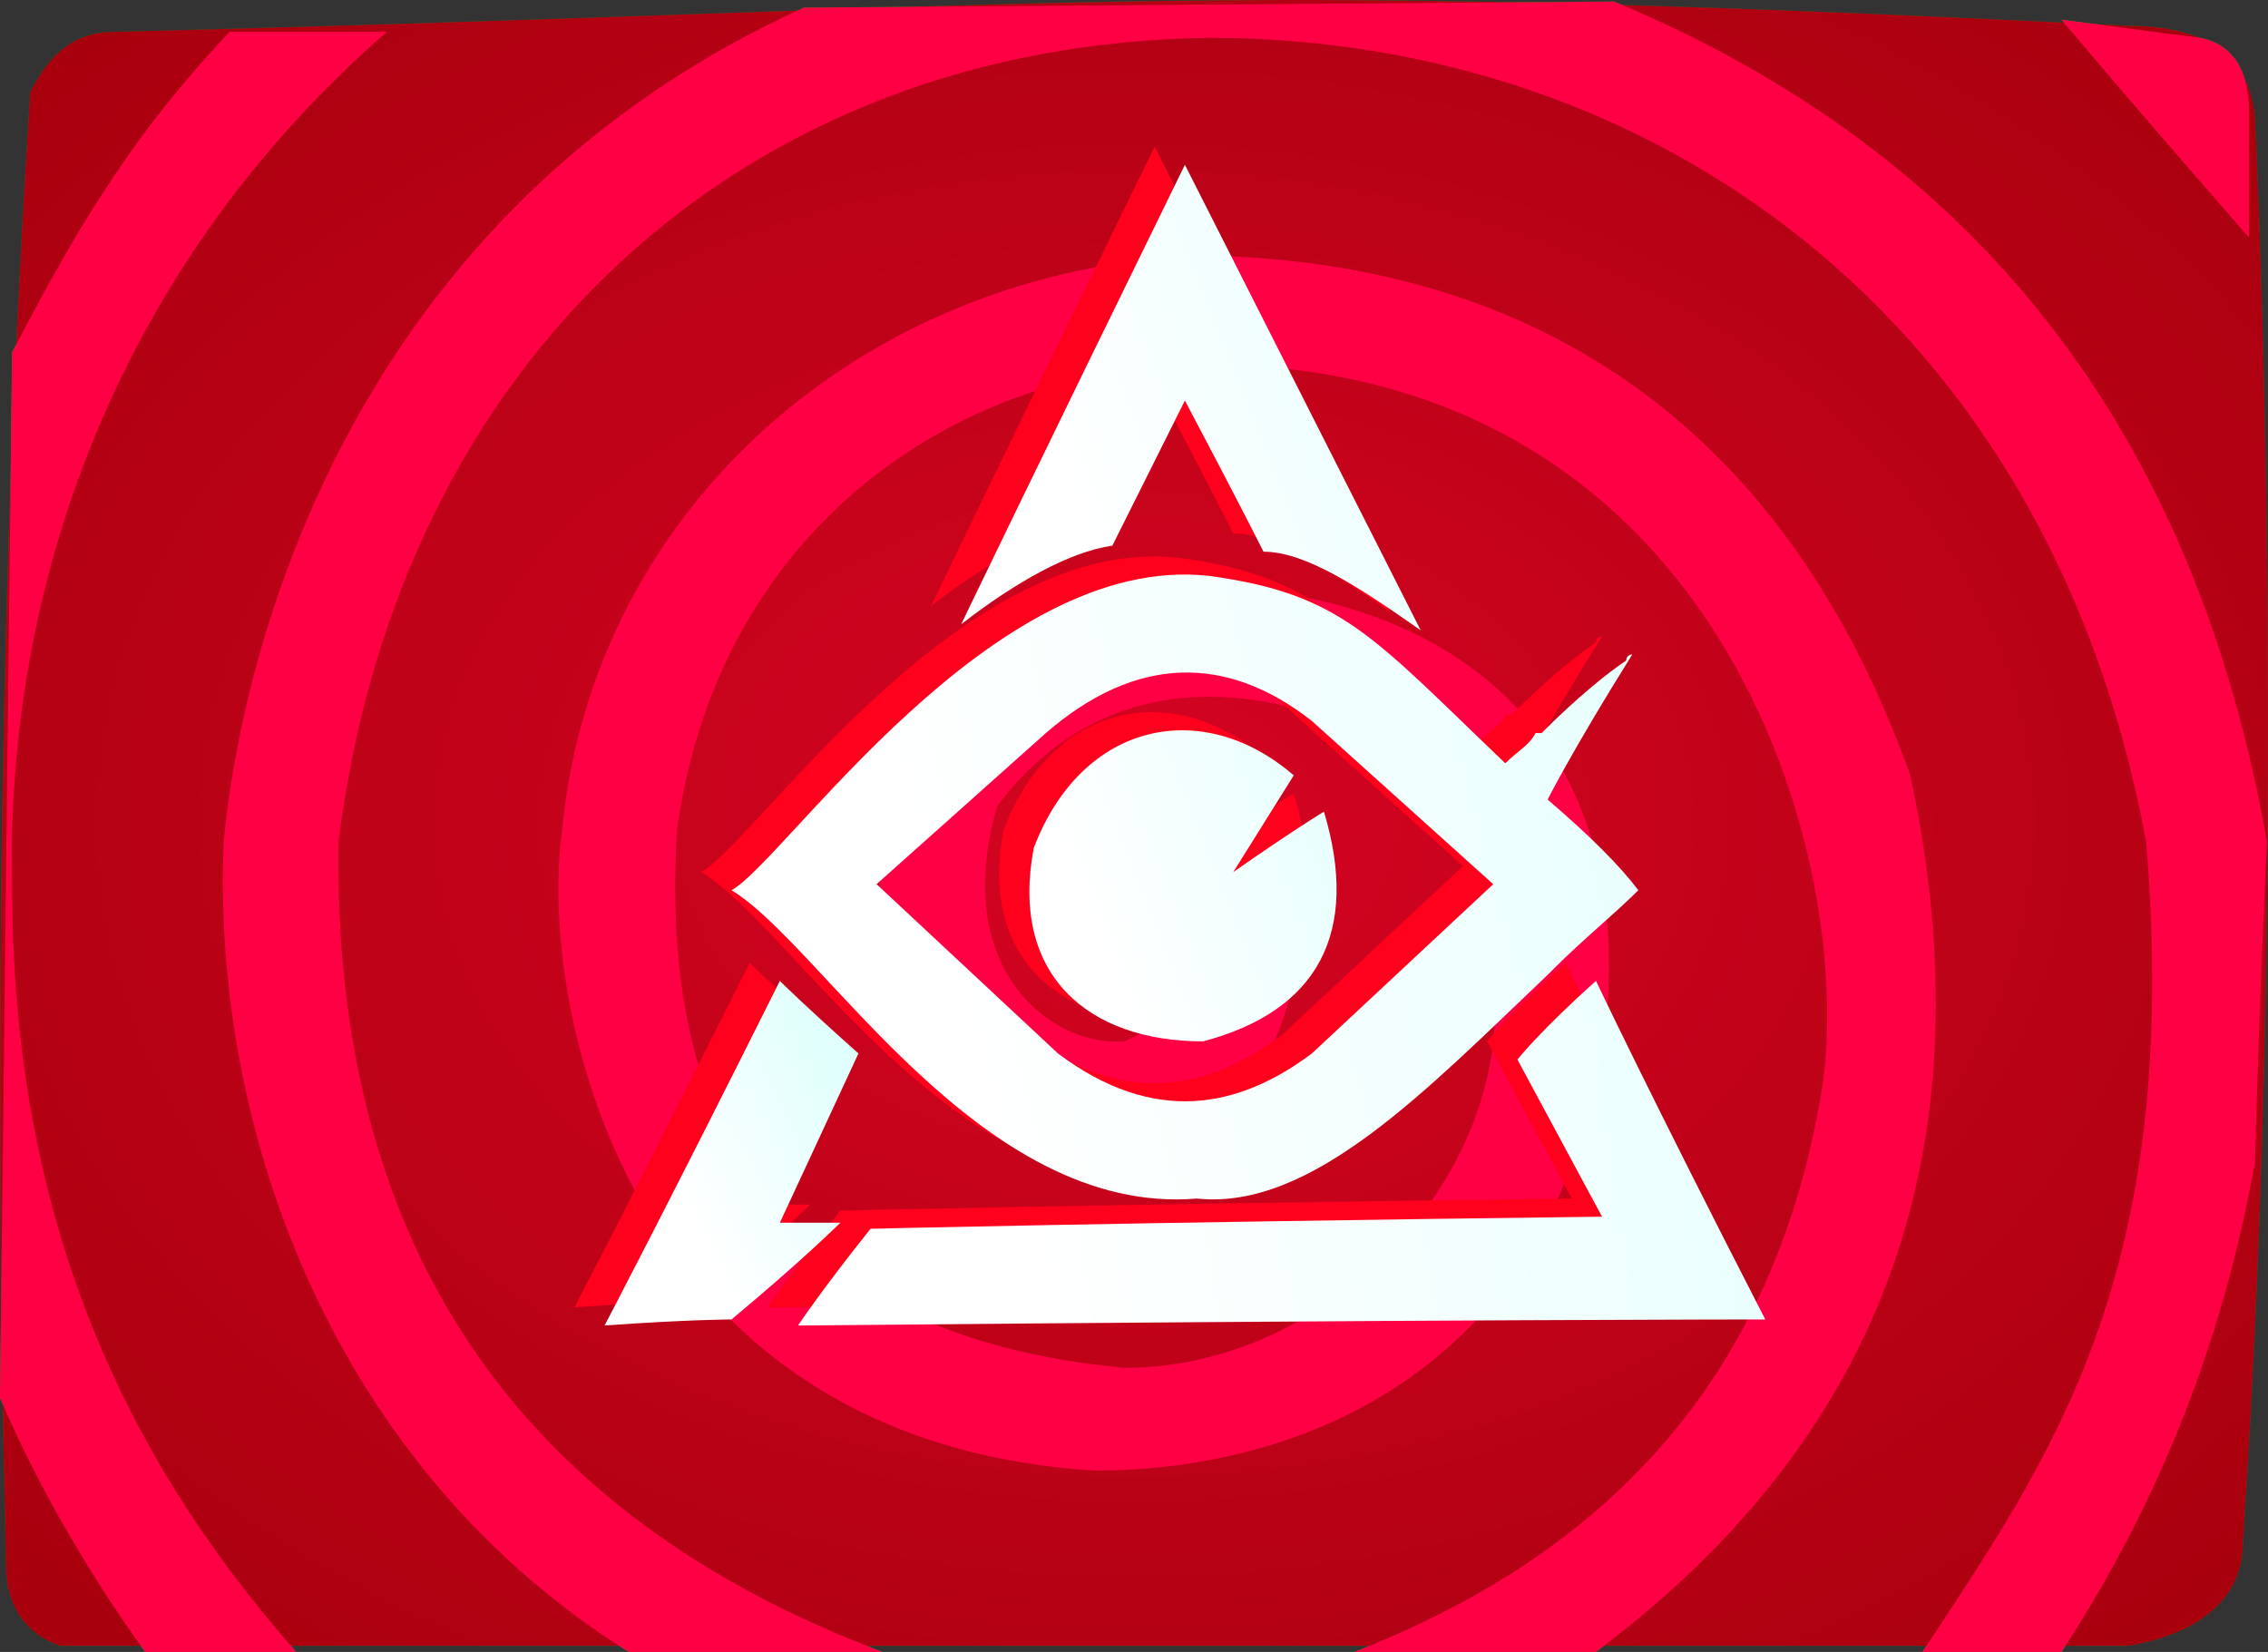 <?xml version="1.0" encoding="UTF-8" standalone="no"?>
<svg
   width="375.16"
   height="273.259"
   viewBox="0 0 375.16 273.259"
   version="1.1"
   id="svg81"
   sodipodi:docname="cb-layer-1417.svg"
   xmlns:inkscape="http://www.inkscape.org/namespaces/inkscape"
   xmlns:sodipodi="http://sodipodi.sourceforge.net/DTD/sodipodi-0.dtd"
   xmlns="http://www.w3.org/2000/svg"
   xmlns:svg="http://www.w3.org/2000/svg">
  <rect x="0" y="0" width="375.16" height="273.259" fill="#333333" stroke="none"/>
  <sodipodi:namedview
     id="namedview83"
     pagecolor="#ffffff"
     bordercolor="#666666"
     borderopacity="1.0"
     inkscape:pageshadow="2"
     inkscape:pageopacity="0.0"
     inkscape:pagecheckerboard="0" />
  <defs
     id="defs37">
    <radialGradient
       cx="159.819"
       cy="159.486"
       r="210.923"
       id="id-112326"
       fx="159.819"
       fy="159.486"
       gradientTransform="scale(1.174,0.852)"
       gradientUnits="userSpaceOnUse">
      <stop
         stop-color="#008425"
         offset="0%"
         id="stop2" />
      <stop
         stop-color="#008425"
         offset="100%"
         id="stop4" />
    </radialGradient>
    <radialGradient
       cx="159.819"
       cy="159.486"
       r="210.923"
       id="id-112327"
       fx="159.819"
       fy="159.486"
       gradientTransform="scale(1.174,0.852)"
       gradientUnits="userSpaceOnUse">
      <stop
         stop-color="#D50422"
         offset="0%"
         id="stop7" />
      <stop
         stop-color="#A9000E"
         offset="100%"
         id="stop9" />
    </radialGradient>
    <linearGradient
       x1="66.543"
       y1="115.883"
       x2="17.125"
       y2="150.623"
       id="id-112328"
       gradientTransform="scale(0.858,1.165)"
       gradientUnits="userSpaceOnUse">
      <stop
         stop-color="#CBFFFA"
         offset="0%"
         id="stop12" />
      <stop
         stop-color="#FFFFFF"
         offset="100%"
         id="stop14" />
    </linearGradient>
    <linearGradient
       x1="214.872"
       y1="268.201"
       x2="41.064"
       y2="276.795"
       id="id-112329"
       gradientTransform="scale(1.675,0.597)"
       gradientUnits="userSpaceOnUse">
      <stop
         stop-color="#CBFFFA"
         offset="0%"
         id="stop17" />
      <stop
         stop-color="#FFFFFF"
         offset="100%"
         id="stop19" />
    </linearGradient>
    <linearGradient
       x1="272.697"
       y1="114.021"
       x2="46.072"
       y2="156.358"
       id="id-112330"
       gradientTransform="scale(1.205,0.83)"
       gradientUnits="userSpaceOnUse">
      <stop
         stop-color="#CBFFFA"
         offset="0%"
         id="stop22" />
      <stop
         stop-color="#FFFFFF"
         offset="100%"
         id="stop24" />
    </linearGradient>
    <linearGradient
       x1="172.986"
       y1="92.959"
       x2="82.99"
       y2="129.264"
       id="id-112331"
       gradientTransform="scale(0.994,1.006)"
       gradientUnits="userSpaceOnUse">
      <stop
         stop-color="#CBFFFA"
         offset="0%"
         id="stop27" />
      <stop
         stop-color="#FFFFFF"
         offset="100%"
         id="stop29" />
    </linearGradient>
    <linearGradient
       x1="212.384"
       y1="0"
       x2="77.746"
       y2="54.314"
       id="id-112332"
       gradientTransform="scale(0.993,1.007)"
       gradientUnits="userSpaceOnUse">
      <stop
         stop-color="#CBFFFA"
         offset="0%"
         id="stop32" />
      <stop
         stop-color="#FFFFFF"
         offset="100%"
         id="stop34" />
    </linearGradient>
  </defs>
  <g
     transform="translate(0,0.259)"
     id="id-112333">
    <g
       id="id-112334">
      <g
         id="id-112335">
        <path
           d="M 19,5 C 12,5 8,9 5,15 0,92 -1,174 1,259 c 0,6 3,11 9,13 h 342 c 12,-2 19,-8 19,-17 8,-119 2,-236 2,-236 C 372,9 365,4 352,4 192,-4 179,1 19,5 Z"
           fill="url(#id-112326)"
           id="id-112336"
           style="fill:url(#id-112326)" />
        <path
           d="M 38,5 C 20,24 11,41 2,58 L 0,231 c 6,14 14,28 24,42 17,0 25,0 25,0 C 19,239 2,199 2,146 1,100 17,46 64,5 Z"
           fill="#00b100"
           id="id-112337" />
        <path
           d="m 104,273 h 42 C 85,250 55,205 56,139 66,59 123,7 200,6 c 73,0 139,46 155,133 6,72 -16,102 -37,134 h 23 c 17,-26 27,-53 32,-81 1,-35 2,-53 2,-53 C 363,71 327,25 267,0 L 133,1 C 58,35 40,107 37,139 c -2,49 19,104 67,134 z"
           fill="#00b100"
           id="id-112338" />
        <path
           d="M 264,273 C 312,237 329,189 316,128 296,72 256,43 199,42 143,44 98,84 93,137 c -4,27 9,101 88,106 39,0 80,-21 85,-78 3,-53 -38,-68 -66,-68 -25,2 -50,14 -54,46 -4,20 4,44 37,47 32,0 32,-37 32,-37 -12,-1 -18,-1 -18,-1 2,10 -2,16 -11,20 -12,1 -29,-12 -21,-39 6,-8 17,-18 35,-18 18,0 52,10 47,57 -3,28 -30,54 -61,54 -43,-4 -78,-26 -74,-89 7,-51 48,-77 87,-77 88,0 109,86 102,122 -9,51 -41,77 -77,91 27,0 40,0 40,0 z"
           fill="#00b100"
           id="id-112339" />
        <path
           d="M 372,39 C 351,15 341,3 341,3 c 15,2 23,3 23,3 5,1 8,5 8,12 z"
           fill="#00b100"
           id="id-112340" />
      </g>
      <path
         d="m 109,231 v -25 l 22,-2 v 25 l 14,-2 v -58 l -14,2 v 21 l -22,2 v -22 l -14,2 v 58 z m 84,-7 v -12 l -23,2 v -12 l 19,-1 v -12 l -19,2 v -11 l 22,-2 v -12 l -35,3 v 58 z m 23,-2 v -23 h 2 l 16,22 15,-2 -17,-23 c 3,-2 6,-4 8,-7 2,-3 3,-6 3,-10 0,-3 -1,-5 -2,-7 -1,-2 -3,-4 -5,-6 -2,-1 -5,-2 -7,-2 -3,0 -7,0 -11,0 l -15,1 v 58 z m 0,-31 v -16 l 2,-1 c 4,0 7,0 9,2 2,1 3,3 3,5 0,3 -1,5 -3,7 -2,1 -4,2 -8,2 z m 74,25 v -13 l -22,2 v -11 l 19,-2 v -12 l -19,2 v -11 l 22,-1 v -12 l -36,3 v 58 z"
         fill="#ffffff"
         id="id-112341"
         fill-rule="nonzero" />
      <path
         d="m 140,146 v -21 l 8,-1 v -5 l -23,2 v 5 h 8 v 21 z m 25,-1 c 2,0 4,0 6,-2 2,-1 3,-2 5,-4 1,-1 1,-3 2,-4 0,-2 1,-3 1,-5 0,-2 -1,-4 -2,-6 0,-1 -1,-3 -2,-4 -2,-1 -3,-2 -5,-3 -2,0 -3,0 -5,0 -2,0 -4,0 -5,1 -2,1 -4,2 -5,4 -1,1 -2,3 -3,4 -1,2 -1,4 -1,6 0,2 0,4 1,6 1,1 2,3 3,4 1,1 3,2 5,3 1,0 3,1 5,0 z m 0,-6 c -2,0 -4,0 -5,-2 -2,-1 -2,-3 -2,-5 0,-3 0,-5 2,-6 1,-2 3,-3 5,-3 2,0 4,0 5,2 1,1 2,3 2,5 0,3 -1,5 -2,7 -1,1 -3,2 -5,2 z m 37,3 c 3,0 5,-1 7,-3 2,-1 3,-4 3,-6 0,-2 -1,-3 -2,-4 -1,-2 -2,-3 -5,-4 l -3,-2 c -1,0 -1,0 -2,-1 0,0 0,0 0,-1 0,-1 0,-1 1,-1 0,-1 1,-1 2,-1 1,0 2,0 3,0 1,1 2,1 3,2 v -7 c -1,0 -2,0 -3,0 -1,0 -2,0 -3,0 -3,0 -5,1 -7,2 -1,2 -2,4 -2,6 0,1 0,3 1,4 1,1 2,2 4,3 l 2,1 c 0,0 0,0 1,0 2,2 3,3 3,4 0,1 0,1 -1,2 0,0 -1,1 -2,1 -1,0 -3,0 -4,-1 -1,0 -2,-1 -4,-1 l 1,7 c 1,0 2,0 3,0 2,0 3,0 4,0 z m 32,-3 v -6 l -11,1 v -5 l 9,-1 v -5 h -9 v -5 h 10 v -6 l -16,1 v 27 z m 23,-2 v -5 h -11 v -5 l 9,-1 v -5 l -9,1 v -5 l 11,-1 v -6 l -17,2 v 27 z"
         fill="#ffffff"
         id="id-112342"
         fill-rule="nonzero" />
      <path
         d="M 89,106 V 61 H 79 V 86 L 52,62 h -1 v 46 l 9,-1 V 83 l 28,23 z m 28,-2 c 4,-1 7,-2 10,-4 3,-1 6,-4 8,-7 2,-2 3,-4 4,-7 0,-2 1,-5 1,-8 0,-3 -1,-6 -2,-9 -1,-2 -3,-5 -5,-7 -2,-2 -4,-3 -7,-4 -3,-1 -6,-1 -9,-1 -3,0 -6,1 -8,2 -3,2 -5,3 -7,6 -3,2 -4,5 -5,8 -1,3 -2,6 -2,9 0,3 1,6 2,9 1,3 2,5 5,7 2,2 4,4 7,5 3,0 5,1 8,1 z m 0,-10 c -3,0 -6,-1 -8,-4 -2,-2 -3,-5 -3,-9 0,-4 1,-7 3,-10 2,-3 5,-4 8,-4 4,-1 6,0 9,3 2,2 3,5 3,9 0,4 -1,7 -3,10 -3,3 -5,4 -9,5 z m 48,5 V 64 l 14,-1 v -9 l -38,3 v 9 l 14,-1 v 35 z m 29,-3 V 77 l 17,-1 v 18 l 10,-1 V 50 h -10 v 16 l -17,2 V 52 l -11,1 v 43 z m 46,-4 V 48 l -11,1 v 44 z m 48,-3 V 44 l -10,1 V 69 L 251,45 h -1 v 46 l 10,-1 V 66 l 27,23 z m 30,-2 c 2,-1 5,-1 8,-2 3,-1 6,-2 9,-4 V 59 l -19,2 v 9 l 8,-1 v 7 c -1,0 -2,0 -3,1 -1,0 -2,0 -3,0 -3,0 -7,-1 -9,-3 -3,-3 -4,-6 -4,-10 0,-4 1,-7 4,-10 3,-3 6,-5 10,-5 2,0 4,0 6,1 2,1 4,2 6,4 l 1,-11 c -2,-1 -4,-2 -6,-3 -3,0 -5,0 -8,0 -7,0 -12,3 -17,8 -4,5 -6,10 -6,17 0,7 2,12 6,16 5,4 10,6 17,6 z"
         fill="#ffffff"
         id="id-112343"
         fill-rule="nonzero" />
    </g>
    <g
       id="id-112344">
      <g
         id="g59">
        <path
           d="M 19,5 C 12,5 8,9 5,15 0,92 -1,174 1,259 c 0,6 3,11 9,13 h 342 c 12,-2 19,-8 19,-17 8,-119 2,-236 2,-236 C 372,9 365,4 352,4 192,-4 179,1 19,5 Z"
           fill="url(#id-112327)"
           id="path49"
           style="fill:url(#id-112327)" />
        <path
           d="M 38,5 C 20,24 11,41 2,58 L 0,231 c 6,14 14,28 24,42 17,0 25,0 25,0 C 19,239 2,199 2,146 1,100 17,46 64,5 Z"
           fill="#ff0045"
           id="path51" />
        <path
           d="m 104,273 h 42 C 85,250 55,205 56,139 66,59 123,7 200,6 c 73,0 139,46 155,133 6,72 -16,102 -37,134 h 23 c 17,-26 27,-53 32,-81 1,-35 2,-53 2,-53 C 363,71 327,25 267,0 L 133,1 C 58,35 40,107 37,139 c -2,49 19,104 67,134 z"
           fill="#ff0045"
           id="path53" />
        <path
           d="M 264,273 C 312,237 329,189 316,128 296,72 256,43 199,42 143,44 98,84 93,137 c -4,27 9,101 88,106 39,0 80,-21 85,-78 3,-53 -38,-68 -66,-68 -25,2 -50,14 -54,46 -4,20 4,44 37,47 32,0 32,-37 32,-37 -12,-1 -18,-1 -18,-1 2,10 -2,16 -11,20 -12,1 -29,-12 -21,-39 6,-8 17,-18 35,-18 18,0 52,10 47,57 -3,28 -30,54 -61,54 -43,-4 -78,-26 -74,-89 7,-51 48,-77 87,-77 88,0 109,86 102,122 -9,51 -41,77 -77,91 27,0 40,0 40,0 z"
           fill="#ff0045"
           id="path55" />
        <path
           d="M 372,39 C 351,15 341,3 341,3 c 15,2 23,3 23,3 5,1 8,5 8,12 z"
           fill="#ff0045"
           id="path57" />
      </g>
      <g
         transform="translate(95,24)"
         fill="#ff001d"
         id="id-112351">
        <path
           d="m 29,135 c -19,38 -29,57 -29,57 14,-1 21,-1 21,-1 12,-10 18,-16 18,-16 -7,0 -10,0 -10,0 L 42,147 C 33,139 29,135 29,135 Z"
           id="id-112352" />
        <path
           d="m 44,176 c -8,10 -12,16 -12,16 107,-1 160,-1 160,-1 -19,-37 -28,-56 -28,-56 -9,8 -13,13 -13,13 l 14,26 c -81,1 -121,2 -121,2 z"
           id="id-112353" />
        <path
           d="m 100,68 c 22,3 27,10 49,31 2,-2 4,-3 5,-5 h 1 c 6,-6 11,-10 14,-12 v 0 c 0,-1 1,-1 1,-1 -10,16 -14,24 -14,24 7,6 12,11 15,15 -4,4 -9,8 -14,13 l -1,1 c -20,19 -39,39 -58,37 -36,3 -62,-42 -77,-51 9,-5 43,-56 79,-52 z m -27,26 -28,25 30,28 c 16,12 30,9 42,0 L 147,119 117,92 C 103,81 88,81 73,94 Z"
           id="id-112354" />
        <path
           d="m 114,101 -10,16 c 10,-7 15,-10 15,-10 6,20 -1,33 -20,38 -19,0 -32,-11 -28,-32 8,-21 28,-25 43,-12 z"
           id="id-112355" />
        <path
           d="M 59,76 C 68,69 77,64 84,63 92,47 96,39 96,39 c 9,17 13,25 13,25 7,0 16,6 26,13 L 96,0 C 71,51 59,76 59,76 Z"
           id="id-112356" />
      </g>
      <g
         transform="translate(100,27)"
         id="g77">
        <path
           d="m 29,135 c -19,38 -29,57 -29,57 14,-1 21,-1 21,-1 12,-10 18,-16 18,-16 -7,0 -10,0 -10,0 L 42,147 C 33,139 29,135 29,135 Z"
           fill="url(#id-112328)"
           id="path67"
           style="fill:url(#id-112328)" />
        <path
           d="m 44,176 c -8,10 -12,16 -12,16 107,-1 160,-1 160,-1 -19,-37 -28,-56 -28,-56 -9,8 -13,13 -13,13 l 14,26 c -81,1 -121,2 -121,2 z"
           fill="url(#id-112329)"
           id="path69"
           style="fill:url(#id-112329)" />
        <path
           d="m 100,68 c 22,3 27,10 49,31 2,-2 4,-3 5,-5 h 1 c 6,-6 11,-10 14,-12 v 0 c 0,-1 1,-1 1,-1 -10,16 -14,24 -14,24 7,6 12,11 15,15 -4,4 -9,8 -14,13 l -1,1 c -20,19 -39,39 -58,37 -36,3 -62,-42 -77,-51 9,-5 43,-56 79,-52 z m -27,26 -28,25 30,28 c 16,12 30,9 42,0 L 147,119 117,92 C 103,81 88,81 73,94 Z"
           fill="url(#id-112330)"
           id="path71"
           style="fill:url(#id-112330)" />
        <path
           d="m 114,101 -10,16 c 10,-7 15,-10 15,-10 6,20 -1,33 -20,38 -19,0 -32,-11 -28,-32 8,-21 28,-25 43,-12 z"
           fill="url(#id-112331)"
           id="path73"
           style="fill:url(#id-112331)" />
        <path
           d="M 59,76 C 68,69 77,64 84,63 92,47 96,39 96,39 c 9,17 13,25 13,25 7,0 16,6 26,13 L 96,0 C 71,51 59,76 59,76 Z"
           fill="url(#id-112332)"
           id="path75"
           style="fill:url(#id-112332)" />
      </g>
    </g>
  </g>
</svg>
